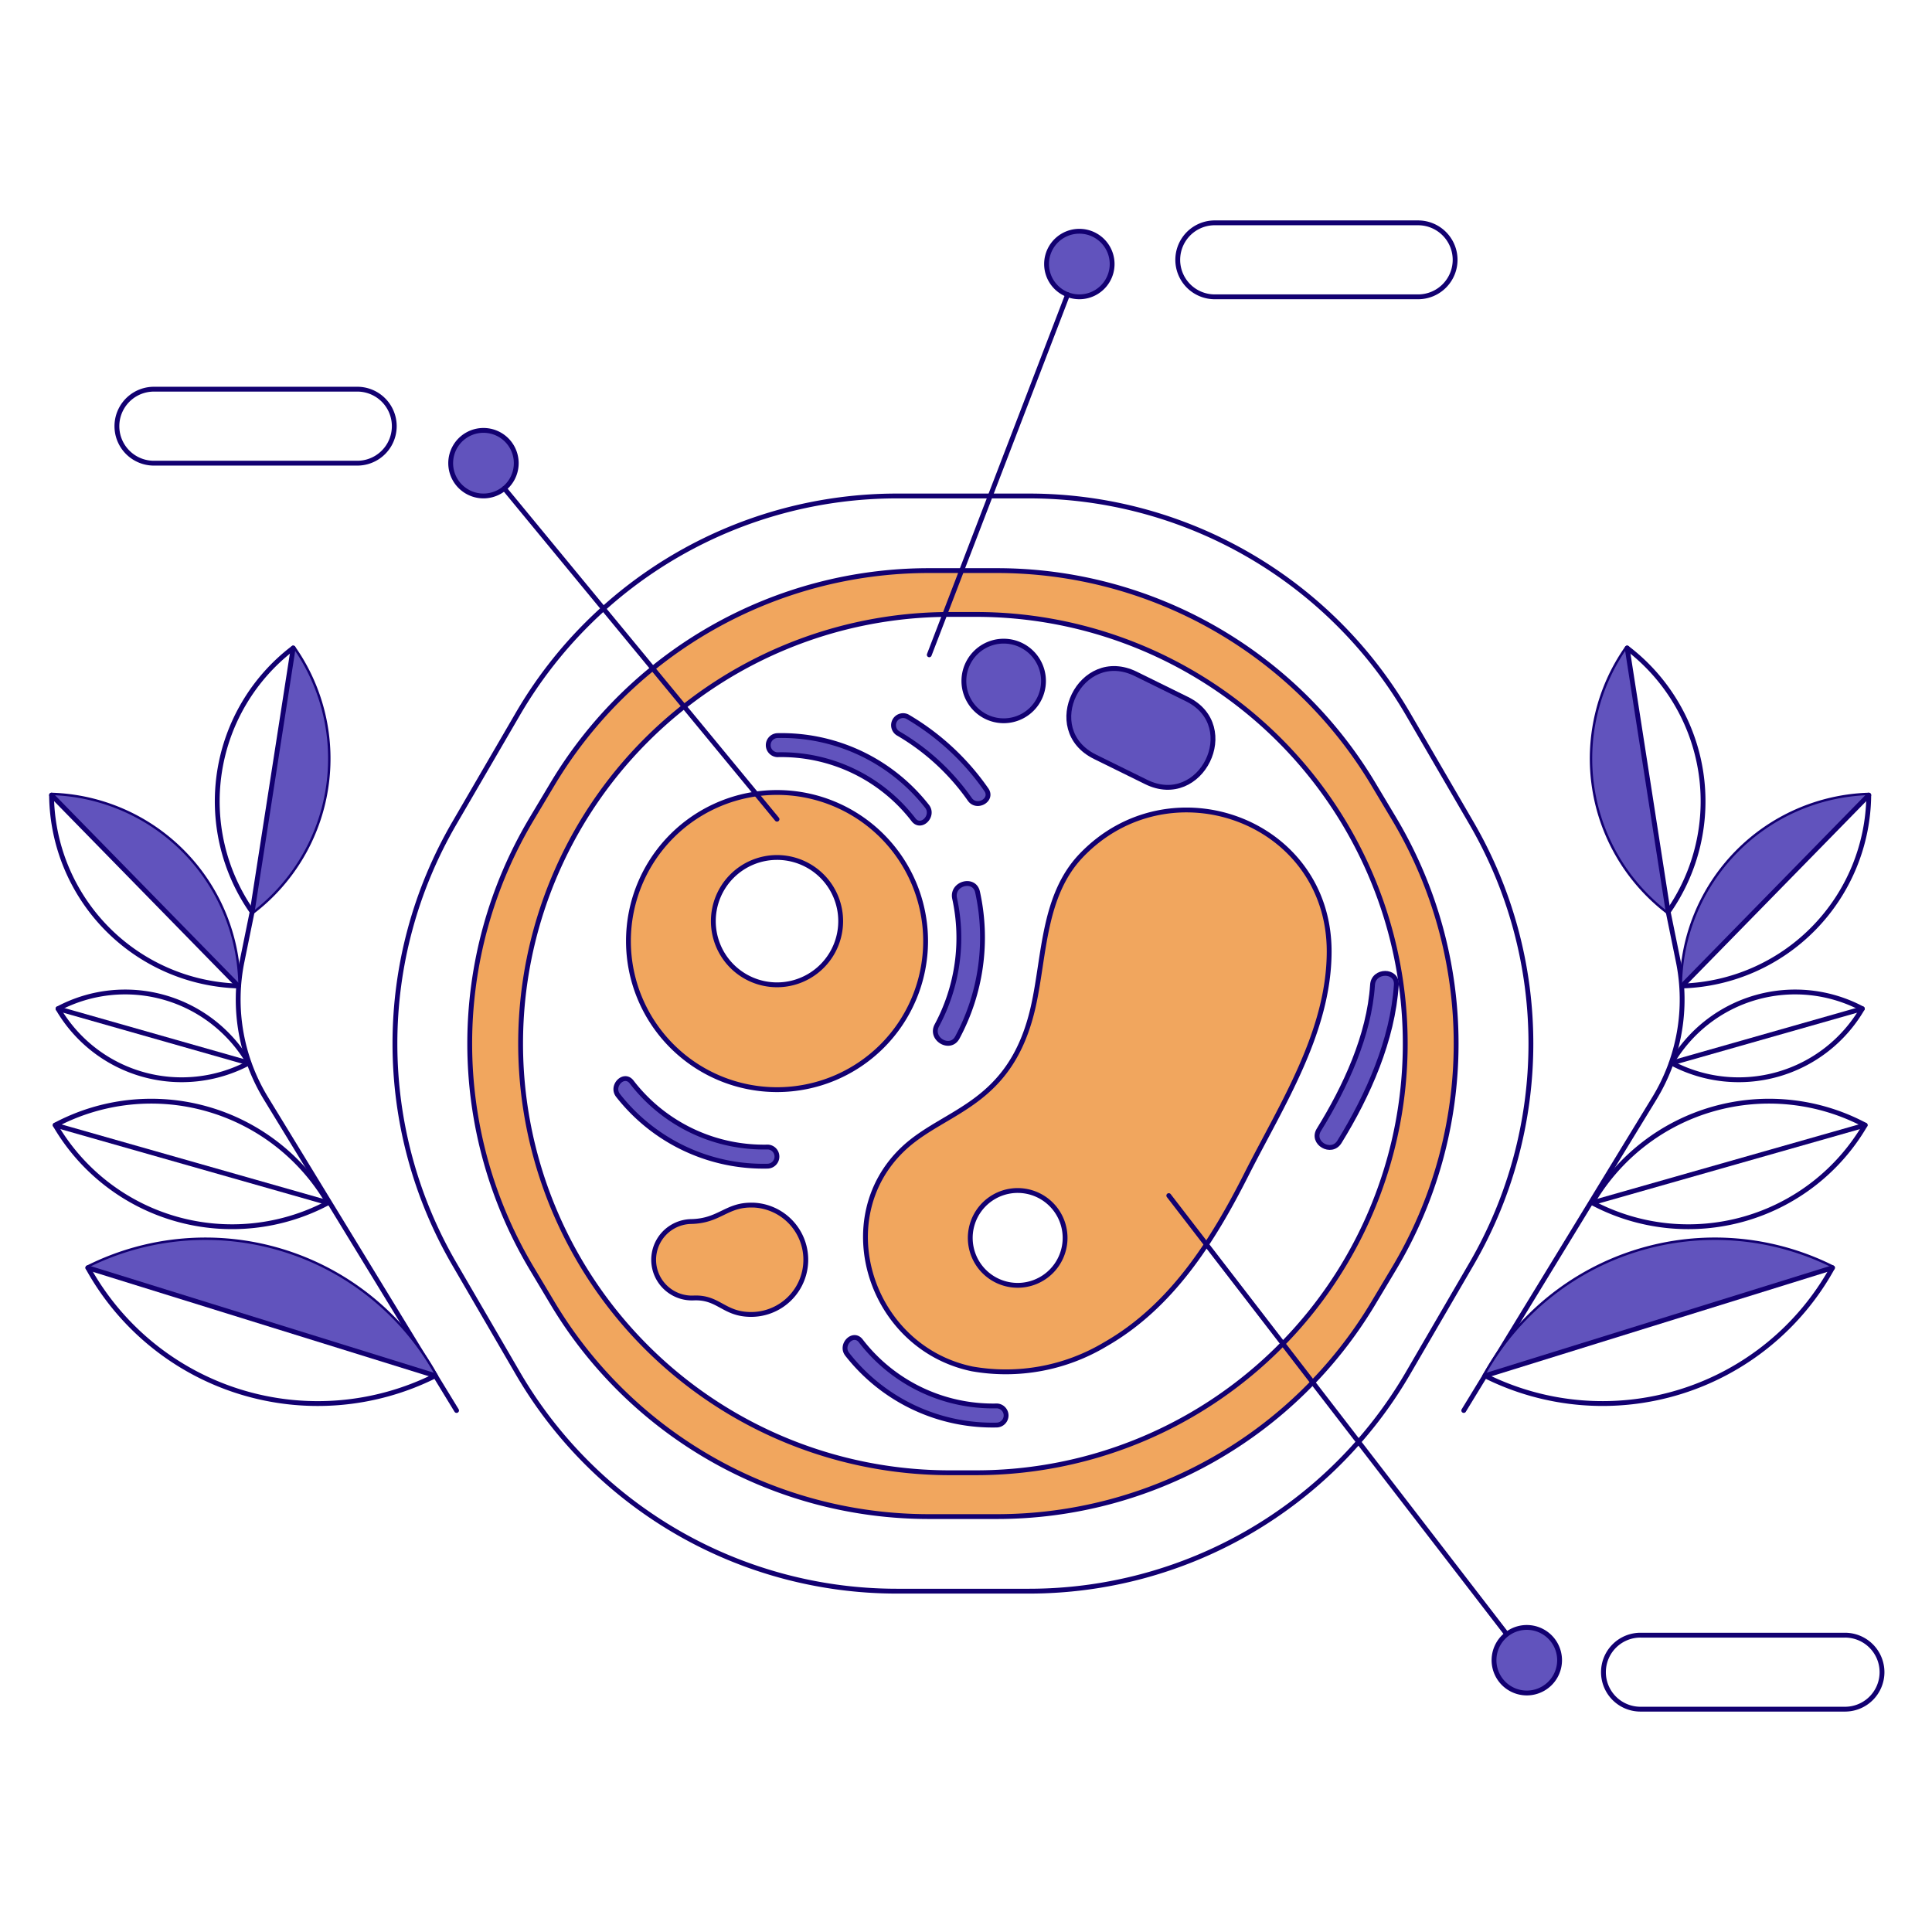 <svg xmlns="http://www.w3.org/2000/svg" fill="none" viewBox="-0.25 -0.25 200 200" id="Biologist-2--Streamline-Bangalore.svg"><desc>Biologist 2 Streamline Illustration: https://streamlinehq.com</desc><g id="biologist-2--science-technology-biologist"><g id="cell"><path id="vector" stroke="#120071" stroke-linecap="round" stroke-linejoin="round" d="M106.27 51.094H92.593a45.393 45.393 0 0 0 -39.243 22.578L46.783 84.966a45.393 45.393 0 0 0 0 45.629l6.566 11.294a45.389 45.389 0 0 0 39.243 22.578h13.677a45.394 45.394 0 0 0 39.243 -22.578l6.567 -11.294a45.394 45.394 0 0 0 0 -45.629l-6.567 -11.294a45.395 45.395 0 0 0 -39.241 -22.578Z" stroke-width="0.5"></path><path id="vector_2" fill="#f1a65e" d="m144.056 84.488 -2.137 -3.572a45.39 45.39 0 0 0 -38.959 -22.098h-7.057a45.393 45.393 0 0 0 -38.959 22.095L54.808 84.488a45.394 45.394 0 0 0 0 46.588l2.135 3.572a45.388 45.388 0 0 0 38.96 22.098h7.057a45.387 45.387 0 0 0 38.959 -22.098l2.137 -3.572a45.396 45.396 0 0 0 0 -46.588Zm-5.131 46.092a44.427 44.427 0 0 1 -38.13 21.628h-2.726a44.424 44.424 0 0 1 -44.426 -44.426 44.426 44.426 0 0 1 44.426 -44.426h2.726a44.427 44.427 0 0 1 38.13 67.224Z" stroke-width="0.5"></path><path id="vector_3" stroke="#120071" stroke-linecap="round" stroke-linejoin="round" d="m144.056 84.488 -2.137 -3.572a45.39 45.39 0 0 0 -38.959 -22.098h-7.057a45.393 45.393 0 0 0 -38.959 22.095L54.808 84.488a45.394 45.394 0 0 0 0 46.588l2.135 3.572a45.388 45.388 0 0 0 38.96 22.098h7.057a45.387 45.387 0 0 0 38.959 -22.098l2.137 -3.572a45.396 45.396 0 0 0 0 -46.588Zm-5.131 46.092a44.427 44.427 0 0 1 -38.13 21.628h-2.726a44.424 44.424 0 0 1 -44.426 -44.426 44.426 44.426 0 0 1 44.426 -44.426h2.726a44.427 44.427 0 0 1 38.13 67.224Z" stroke-width="0.5"></path><path id="vector_4" fill="#f1a65e" d="M80.187 81.787a15.381 15.381 0 1 0 0 30.763 15.381 15.381 0 0 0 0 -30.763Zm0 19.911a6.59 6.59 0 1 1 -0.002 -13.182 6.59 6.59 0 0 1 0.002 13.182Z" stroke-width="0.5"></path><path id="vector_5" stroke="#120071" stroke-linecap="round" stroke-linejoin="round" d="M80.187 81.787a15.381 15.381 0 1 0 0 30.763 15.381 15.381 0 0 0 0 -30.763Zm0 19.911a6.59 6.59 0 1 1 -0.002 -13.182 6.59 6.59 0 0 1 0.002 13.182Z" stroke-width="0.5"></path><path id="vector_6" fill="#f1a65e" d="M111.677 88.317c-3.957 4.139 -3.782 10.341 -4.955 15.601 -2.306 10.337 -9.149 10.673 -13.466 14.754 -7.672 7.251 -3.411 20.59 7.13 22.785a20.043 20.043 0 0 0 13.789 -2.545c6.869 -3.927 11.132 -10.716 14.612 -17.598 3.63 -7.182 8.543 -14.721 8.558 -23.05 0.021 -13.604 -16.476 -19.561 -25.669 -9.947Zm-6.578 44.489a4.903 4.903 0 0 1 -4.534 -3.029 4.908 4.908 0 1 1 8.004 1.593 4.911 4.911 0 0 1 -3.47 1.437v-0.001Z" stroke-width="0.5"></path><path id="vector_7" stroke="#120071" stroke-linecap="round" stroke-linejoin="round" d="M111.677 88.317c-3.957 4.139 -3.782 10.341 -4.955 15.601 -2.306 10.337 -9.149 10.673 -13.466 14.754 -7.672 7.251 -3.411 20.59 7.13 22.785a20.043 20.043 0 0 0 13.789 -2.545c6.869 -3.927 11.132 -10.716 14.612 -17.598 3.63 -7.182 8.543 -14.721 8.558 -23.05 0.021 -13.604 -16.476 -19.561 -25.669 -9.947Zm-6.578 44.489a4.903 4.903 0 0 1 -4.534 -3.029 4.908 4.908 0 1 1 8.004 1.593 4.911 4.911 0 0 1 -3.47 1.437v-0.001Z" stroke-width="0.5"></path><path id="vector_8" fill="#6153bd" d="m122.632 72.125 -5.305 -2.613c-5.708 -2.813 -9.934 5.768 -4.225 8.579l5.305 2.613c5.675 2.795 9.9 -5.784 4.225 -8.579Z" stroke-width="0.5"></path><path id="vector_9" stroke="#120071" stroke-linecap="round" stroke-linejoin="round" d="m122.632 72.125 -5.305 -2.613c-5.708 -2.813 -9.934 5.768 -4.225 8.579l5.305 2.613c5.675 2.795 9.9 -5.784 4.225 -8.579Z" stroke-width="0.5"></path><path id="vector_10" fill="#6153bd" d="M103.652 74.364a4.121 4.121 0 1 0 0 -8.242 4.121 4.121 0 0 0 0 8.242Z" stroke-width="0.5"></path><path id="vector_11" stroke="#120071" stroke-linecap="round" stroke-linejoin="round" d="M103.652 74.364a4.121 4.121 0 1 0 0 -8.242 4.121 4.121 0 0 0 0 8.242Z" stroke-width="0.5"></path><path id="vector_12" fill="#6153bd" d="M94.319 84.615c0.783 1.004 2.176 -0.406 1.397 -1.397a19.11 19.11 0 0 0 -15.501 -7.32 0.992 0.992 0 0 0 0 1.981 17.257 17.257 0 0 1 14.105 6.735Z" stroke-width="0.5"></path><path id="vector_13" fill="#6153bd" d="M79.231 118.49a17.264 17.264 0 0 1 -14.101 -6.74c-0.783 -1.004 -2.176 0.407 -1.397 1.401a19.107 19.107 0 0 0 15.501 7.32 0.99 0.99 0 0 0 0.945 -0.993 0.99 0.99 0 0 0 -0.949 -0.989Z" stroke-width="0.5"></path><path id="vector_14" fill="#6153bd" d="M102.954 145.29a17.272 17.272 0 0 1 -14.1 -6.737c-0.783 -1.004 -2.176 0.406 -1.397 1.397a19.104 19.104 0 0 0 15.5 7.32 0.995 0.995 0 0 0 0.945 -0.992 0.995 0.995 0 0 0 -0.949 -0.988Z" stroke-width="0.5"></path><path id="vector_15" fill="#6153bd" d="M92.683 75.644a23.541 23.541 0 0 1 7.46 6.852c0.725 1.037 2.444 0.049 1.711 -0.998a25.835 25.835 0 0 0 -8.172 -7.563 0.992 0.992 0 0 0 -0.999 1.709Z" stroke-width="0.5"></path><path id="vector_16" fill="#6153bd" d="M141.834 101.698c-0.341 5.249 -2.817 10.574 -5.555 15.01 -0.836 1.354 1.297 2.594 2.128 1.244 2.976 -4.817 5.521 -10.56 5.891 -16.259 0.103 -1.579 -2.362 -1.572 -2.464 0.005Z" stroke-width="0.5"></path><path id="vector_17" fill="#6153bd" d="M98.857 107.145a21.87 21.87 0 0 0 2.09 -15.049c-0.334 -1.549 -2.71 -0.898 -2.376 0.655a19.167 19.167 0 0 1 -1.84 13.15c-0.749 1.397 1.378 2.643 2.127 1.244Z" stroke-width="0.5"></path><path id="vector_18" stroke="#120071" stroke-linecap="round" stroke-linejoin="round" d="M94.319 84.615c0.783 1.004 2.176 -0.406 1.397 -1.397a19.11 19.11 0 0 0 -15.501 -7.32 0.992 0.992 0 0 0 0 1.981 17.257 17.257 0 0 1 14.105 6.735Z" stroke-width="0.5"></path><path id="vector_19" stroke="#120071" stroke-linecap="round" stroke-linejoin="round" d="M79.231 118.49a17.264 17.264 0 0 1 -14.101 -6.74c-0.783 -1.004 -2.176 0.407 -1.397 1.401a19.107 19.107 0 0 0 15.501 7.32 0.99 0.99 0 0 0 0.945 -0.993 0.99 0.99 0 0 0 -0.949 -0.989Z" stroke-width="0.5"></path><path id="vector_20" stroke="#120071" stroke-linecap="round" stroke-linejoin="round" d="M102.954 145.29a17.272 17.272 0 0 1 -14.1 -6.737c-0.783 -1.004 -2.176 0.406 -1.397 1.397a19.104 19.104 0 0 0 15.5 7.32 0.995 0.995 0 0 0 0.945 -0.992 0.995 0.995 0 0 0 -0.949 -0.988Z" stroke-width="0.5"></path><path id="vector_21" stroke="#120071" stroke-linecap="round" stroke-linejoin="round" d="M92.683 75.644a23.541 23.541 0 0 1 7.46 6.852c0.725 1.037 2.444 0.049 1.711 -0.998a25.835 25.835 0 0 0 -8.172 -7.563 0.992 0.992 0 0 0 -0.999 1.709Z" stroke-width="0.5"></path><path id="vector_22" stroke="#120071" stroke-linecap="round" stroke-linejoin="round" d="M141.834 101.698c-0.341 5.249 -2.817 10.574 -5.555 15.01 -0.836 1.354 1.297 2.594 2.128 1.244 2.976 -4.817 5.521 -10.56 5.891 -16.259 0.103 -1.579 -2.362 -1.572 -2.464 0.005Z" stroke-width="0.5"></path><path id="vector_23" stroke="#120071" stroke-linecap="round" stroke-linejoin="round" d="M98.857 107.145a21.87 21.87 0 0 0 2.09 -15.049c-0.334 -1.549 -2.71 -0.898 -2.376 0.655a19.167 19.167 0 0 1 -1.84 13.15c-0.749 1.397 1.378 2.643 2.127 1.244Z" stroke-width="0.5"></path><path id="vector_24" fill="#f1a65e" d="M77.717 124.506c-2.758 -0.1 -3.431 1.632 -6.408 1.696a3.969 3.969 0 0 0 -2.801 1.228 3.963 3.963 0 0 0 -0.734 4.376 3.965 3.965 0 0 0 3.789 2.309c2.608 -0.109 3.102 1.706 5.944 1.706a5.662 5.662 0 0 0 0.21 -11.32v0.005Z" stroke-width="0.5"></path><path id="vector_25" stroke="#120071" stroke-linecap="round" stroke-linejoin="round" d="M77.717 124.506c-2.758 -0.1 -3.431 1.632 -6.408 1.696a3.969 3.969 0 0 0 -2.801 1.228 3.963 3.963 0 0 0 -0.734 4.376 3.965 3.965 0 0 0 3.789 2.309c2.608 -0.109 3.102 1.706 5.944 1.706a5.662 5.662 0 0 0 0.21 -11.32v0.005Z" stroke-width="0.5"></path></g><g id="laurel"><path id="vector_26" stroke="#120071" stroke-linecap="round" stroke-linejoin="round" d="M5.087 82.061a19.941 19.941 0 0 0 19.332 19.758A19.942 19.942 0 0 0 5.087 82.061Z" stroke-width="0.5"></path><path id="vector_27" stroke="#120071" stroke-linecap="round" stroke-linejoin="round" d="m47.014 145.763 -19.726 -32.299a19.661 19.661 0 0 1 -2.485 -14.173l1.049 -5.143" stroke-width="0.5"></path><path id="vector_28" stroke="#120071" stroke-linecap="round" stroke-linejoin="round" d="M30.1 66.833a19.94 19.94 0 0 0 -4.246 27.314A19.942 19.942 0 0 0 30.1 66.833Z" stroke-width="0.5"></path><path id="vector_29" fill="#6153bd" d="m5.087 82.061 19.332 19.758A19.942 19.942 0 0 0 5.087 82.061Z" stroke-width="0.5"></path><path id="vector_30" stroke="#120071" stroke-linecap="round" stroke-linejoin="round" d="m5.088 82.061 19.331 19.758" stroke-width="0.5"></path><path id="vector_31" stroke="#120071" stroke-linecap="round" stroke-linejoin="round" d="M5.463 116.222a21.192 21.192 0 0 0 28.252 8.041 21.187 21.187 0 0 0 -12.507 -9.71 21.187 21.187 0 0 0 -15.746 1.669Z" stroke-width="0.5"></path><path id="vector_32" stroke="#120071" stroke-linecap="round" stroke-linejoin="round" d="M5.756 104.172a14.815 14.815 0 0 0 19.751 5.622 14.815 14.815 0 0 0 -19.751 -5.622Z" stroke-width="0.5"></path><path id="vector_33" stroke="#120071" stroke-linecap="round" stroke-linejoin="round" d="M25.509 109.794 5.756 104.172" stroke-width="0.5"></path><path id="vector_34" stroke="#120071" stroke-linecap="round" stroke-linejoin="round" d="M8.844 130.988a27.174 27.174 0 0 0 35.973 11.178 27.179 27.179 0 0 0 -35.973 -11.178Z" stroke-width="0.5"></path><path id="vector_35" stroke="#120071" stroke-linecap="round" stroke-linejoin="round" d="m5.463 116.222 28.251 8.041" stroke-width="0.5"></path><path id="vector_36" fill="#6153bd" d="m30.1 66.833 -4.246 27.315A19.942 19.942 0 0 0 30.1 66.833Z" stroke-width="0.5"></path><path id="vector_37" stroke="#120071" stroke-linecap="round" stroke-linejoin="round" d="m30.1 66.833 -4.246 27.314" stroke-width="0.5"></path><path id="vector_38" fill="#6153bd" d="m8.844 130.988 35.973 11.178a27.174 27.174 0 0 0 -35.973 -11.178Z" stroke-width="0.5"></path><path id="vector_39" stroke="#120071" stroke-linecap="round" stroke-linejoin="round" d="m8.844 130.988 35.973 11.178" stroke-width="0.5"></path><path id="vector_40" stroke="#120071" stroke-linecap="round" stroke-linejoin="round" d="M193.203 82.061a19.936 19.936 0 0 1 -19.33 19.758 19.943 19.943 0 0 1 19.33 -19.758Z" stroke-width="0.5"></path><path id="vector_41" stroke="#120071" stroke-linecap="round" stroke-linejoin="round" d="m151.278 145.763 19.725 -32.299a19.651 19.651 0 0 0 2.485 -14.173l-1.048 -5.143" stroke-width="0.5"></path><path id="vector_42" stroke="#120071" stroke-linecap="round" stroke-linejoin="round" d="M168.192 66.833a19.943 19.943 0 0 1 4.246 27.314A19.939 19.939 0 0 1 168.192 66.833Z" stroke-width="0.5"></path><path id="vector_43" fill="#6153bd" d="m193.203 82.061 -19.33 19.758a19.943 19.943 0 0 1 19.33 -19.758Z" stroke-width="0.5"></path><path id="vector_44" stroke="#120071" stroke-linecap="round" stroke-linejoin="round" d="m193.203 82.061 -19.33 19.758" stroke-width="0.5"></path><path id="vector_45" stroke="#120071" stroke-linecap="round" stroke-linejoin="round" d="M192.829 116.222a21.189 21.189 0 0 1 -28.251 8.041 21.189 21.189 0 0 1 28.251 -8.041Z" stroke-width="0.5"></path><path id="vector_46" stroke="#120071" stroke-linecap="round" stroke-linejoin="round" d="M192.536 104.172a14.814 14.814 0 0 1 -19.751 5.622 14.814 14.814 0 0 1 19.751 -5.622Z" stroke-width="0.5"></path><path id="vector_47" stroke="#120071" stroke-linecap="round" stroke-linejoin="round" d="m172.783 109.794 19.753 -5.622" stroke-width="0.5"></path><path id="vector_48" stroke="#120071" stroke-linecap="round" stroke-linejoin="round" d="M189.448 130.988a27.179 27.179 0 0 1 -35.973 11.178 27.175 27.175 0 0 1 35.973 -11.178Z" stroke-width="0.5"></path><path id="vector_49" stroke="#120071" stroke-linecap="round" stroke-linejoin="round" d="m192.829 116.222 -28.251 8.041" stroke-width="0.5"></path><path id="vector_50" fill="#6153bd" d="m168.192 66.833 4.246 27.314A19.939 19.939 0 0 1 168.192 66.833Z" stroke-width="0.5"></path><path id="vector_51" stroke="#120071" stroke-linecap="round" stroke-linejoin="round" d="m168.192 66.833 4.246 27.314" stroke-width="0.5"></path><path id="vector_52" fill="#6153bd" d="m189.448 130.988 -35.973 11.178a27.175 27.175 0 0 1 35.973 -11.178Z" stroke-width="0.5"></path><path id="vector_53" stroke="#120071" stroke-linecap="round" stroke-linejoin="round" d="m189.448 130.988 -35.973 11.178" stroke-width="0.5"></path></g><g id="pointer"><path id="vector_54" stroke="#120071" stroke-linecap="round" stroke-linejoin="round" d="m120.741 123.517 34.99 45.409" stroke-width="0.5"></path><path id="vector_55" fill="#6153bd" d="M157.804 175.008a3.393 3.393 0 1 0 0 -6.787 3.393 3.393 0 0 0 0 6.787Z" stroke-width="0.5"></path><path id="vector_56" stroke="#120071" stroke-linecap="round" stroke-linejoin="round" d="M157.804 175.008a3.393 3.393 0 1 0 0 -6.787 3.393 3.393 0 0 0 0 6.787Z" stroke-width="0.5"></path><path id="vector_57" fill="#6153bd" d="M49.799 51.091a3.393 3.393 0 1 0 0 -6.787 3.393 3.393 0 0 0 0 6.787Z" stroke-width="0.5"></path><path id="vector_58" stroke="#120071" stroke-linecap="round" stroke-linejoin="round" d="M49.799 51.091a3.393 3.393 0 1 0 0 -6.787 3.393 3.393 0 0 0 0 6.787Z" stroke-width="0.5"></path><path id="vector_59" fill="#6153bd" d="M111.484 30.476a3.393 3.393 0 1 0 0 -6.787 3.393 3.393 0 0 0 0 6.787Z" stroke-width="0.5"></path><path id="vector_60" stroke="#120071" stroke-linecap="round" stroke-linejoin="round" d="M111.484 30.476a3.393 3.393 0 1 0 0 -6.787 3.393 3.393 0 0 0 0 6.787Z" stroke-width="0.5"></path><path id="vector_61" stroke="#120071" stroke-linecap="round" stroke-linejoin="round" d="M190.683 169.023h-21.053a3.83 3.83 0 1 0 0 7.659h21.053a3.83 3.83 0 1 0 0 -7.659Z" stroke-width="0.5"></path><path id="vector_62" stroke="#120071" stroke-linecap="round" stroke-linejoin="round" d="M36.735 40.038H15.682a3.83 3.83 0 0 0 0 7.66h21.053a3.83 3.83 0 0 0 0 -7.661Z" stroke-width="0.5"></path><path id="vector_63" stroke="#120071" stroke-linecap="round" stroke-linejoin="round" d="M146.615 22.818h-21.053a3.83 3.83 0 0 0 -3.594 5.309 3.819 3.819 0 0 0 2.11 2.075c0.472 0.19 0.977 0.282 1.484 0.274h21.053a3.831 3.831 0 0 0 3.768 -3.828 3.831 3.831 0 0 0 -3.768 -3.829Z" stroke-width="0.5"></path><path id="vector_64" stroke="#120071" stroke-linecap="round" stroke-linejoin="round" d="M110.267 30.251 95.947 67.537" stroke-width="0.5"></path><path id="vector_65" stroke="#120071" stroke-linecap="round" stroke-linejoin="round" d="m51.959 50.316 28.228 34.239" stroke-width="0.5"></path></g></g></svg>